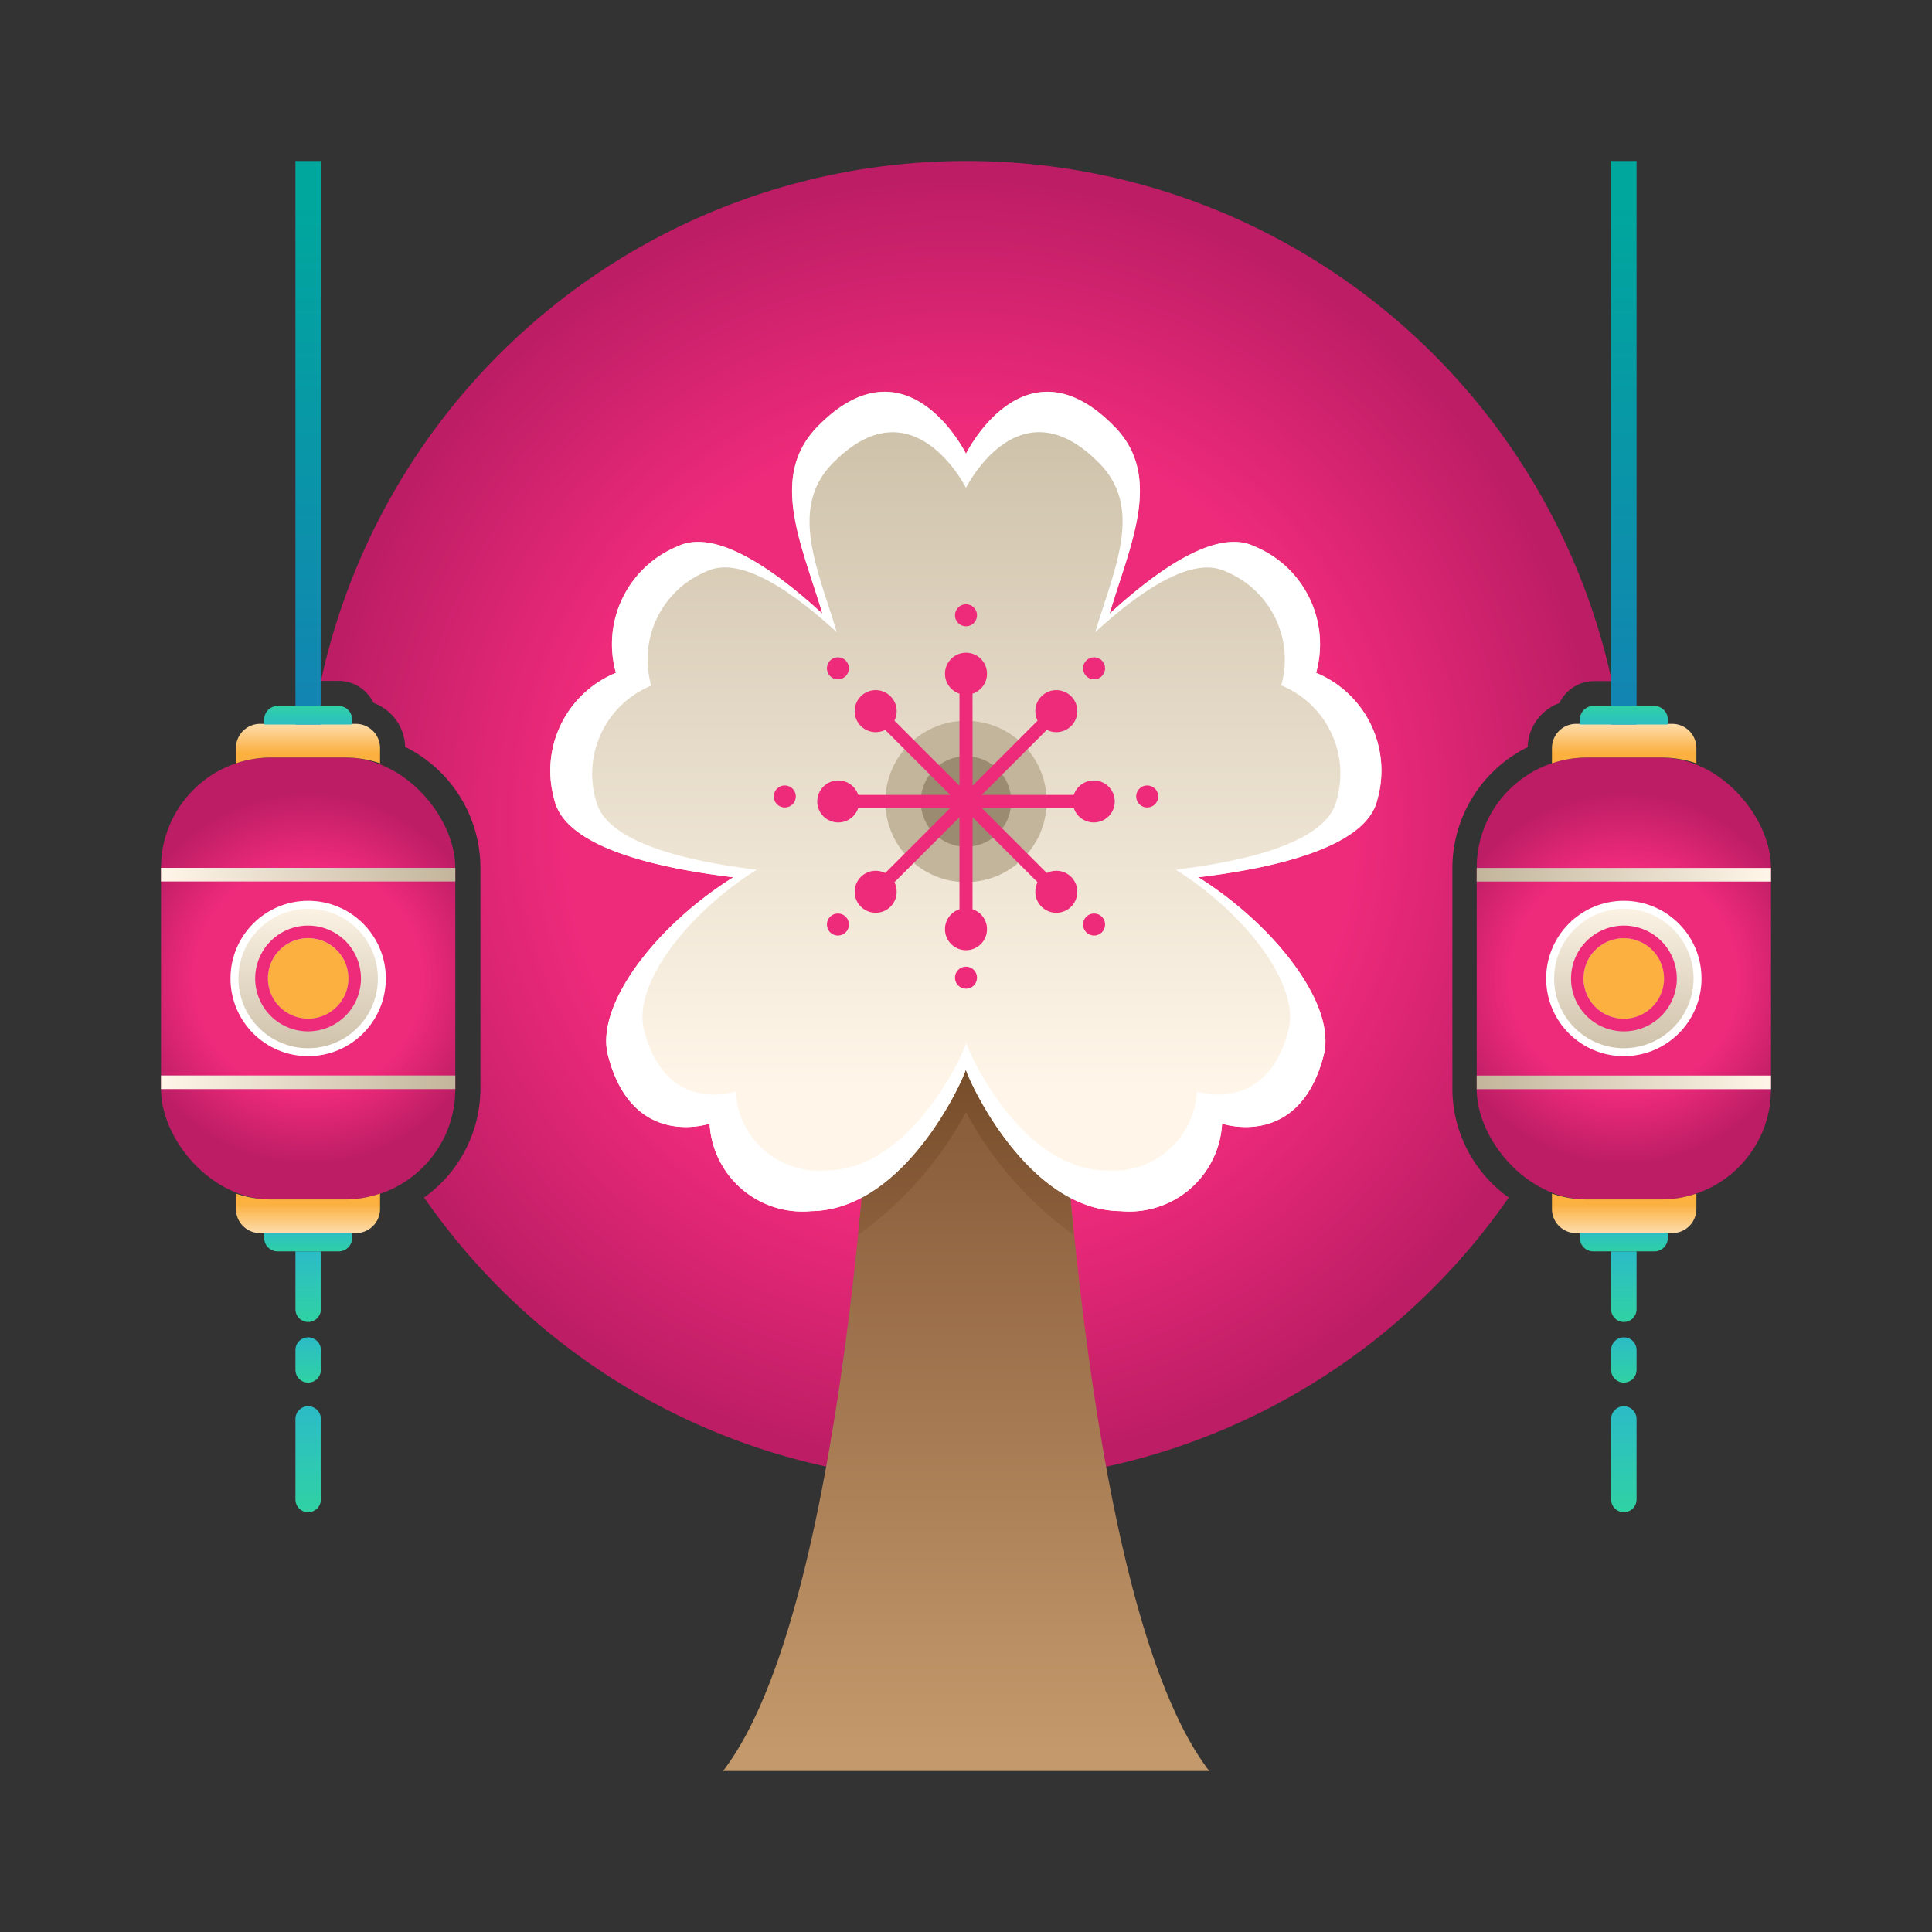 <svg xmlns="http://www.w3.org/2000/svg" xmlns:xlink="http://www.w3.org/1999/xlink" viewBox="0 0 24 24" id="tree">
  <rect x="0" y="0" width="24" height="24" fill="#333333" stroke="none"/>
  <defs>
    <linearGradient id="f" x1="12" x2="12" y1="21.779" y2="14.105" gradientUnits="userSpaceOnUse">
      <stop offset="0" stop-color="#c49a6c"></stop>
      <stop offset="1" stop-color="#8b5e3c"></stop>
    </linearGradient>
    <linearGradient id="g" x1="12" x2="12" y1="15.281" y2="13.164" gradientUnits="userSpaceOnUse">
      <stop offset="0" stop-color="#8b5e3c"></stop>
      <stop offset="1" stop-color="#754c29"></stop>
    </linearGradient>
    <linearGradient id="b" x1="12" x2="12" y1="13.519" y2="3.306" gradientUnits="userSpaceOnUse">
      <stop offset="0" stop-color="#fff6e9"></stop>
      <stop offset="1" stop-color="#c2b59b"></stop>
    </linearGradient>
    <linearGradient xlink:href="#b" id="i" x1="3.828" x2="3.828" y1="11.151" y2="13.508"></linearGradient>
    <linearGradient id="c" x1="3.828" x2="3.828" y1="8.787" y2="9.355" gradientUnits="userSpaceOnUse">
      <stop offset="0" stop-color="#fff6e9"></stop>
      <stop offset="1" stop-color="#fbb040"></stop>
    </linearGradient>
    <linearGradient xlink:href="#c" id="j" x1="3.828" x2="3.828" y1="-371.524" y2="-370.956" gradientTransform="matrix(1 0 0 -1 0 -356)"></linearGradient>
    <linearGradient id="e" x1="3.828" x2="3.828" y1="2.527" y2="11.673" gradientUnits="userSpaceOnUse">
      <stop offset="0" stop-color="#00a79d"></stop>
      <stop offset="1" stop-color="#1b75bc"></stop>
    </linearGradient>
    <linearGradient xlink:href="#b" id="k" x1="2" x2="5.656" y1="13.445" y2="13.445"></linearGradient>
    <linearGradient xlink:href="#b" id="l" x1="2" x2="5.656" y1="10.866" y2="10.866"></linearGradient>
    <linearGradient id="d" x1="3.828" x2="3.828" y1="15.78" y2="15.042" gradientUnits="userSpaceOnUse">
      <stop offset="0" stop-color="#34e28b"></stop>
      <stop offset="1" stop-color="#27aae1"></stop>
    </linearGradient>
    <linearGradient xlink:href="#d" id="m" x1="3.828" x2="3.828" y1="-404.455" y2="-405.194" gradientTransform="matrix(1 0 0 -1 0 -395.92)"></linearGradient>
    <linearGradient xlink:href="#d" id="n" x1="3.828" x2="3.828" y1="17.049" y2="14.864"></linearGradient>
    <linearGradient xlink:href="#d" id="o" x1="3.828" x2="3.828" y1="17.578" y2="16.176"></linearGradient>
    <linearGradient xlink:href="#d" id="p" x1="3.828" x2="3.828" y1="19.724" y2="16.447"></linearGradient>
    <linearGradient xlink:href="#b" id="r" x1="86.686" x2="86.686" y1="11.151" y2="13.508" gradientTransform="matrix(-1 0 0 1 106.858 0)"></linearGradient>
    <linearGradient xlink:href="#c" id="s" x1="86.686" x2="86.686" y1="8.787" y2="9.355" gradientTransform="matrix(-1 0 0 1 106.858 0)"></linearGradient>
    <linearGradient xlink:href="#c" id="t" x1="86.686" x2="86.686" y1="-371.524" y2="-370.956" gradientTransform="rotate(180 53.429 -178)"></linearGradient>
    <linearGradient xlink:href="#e" id="u" x1="86.686" x2="86.686" y1="2.527" y2="11.673" gradientTransform="matrix(1 0 0 -1 -66.514 11)"></linearGradient>
    <linearGradient xlink:href="#b" id="v" x1="84.858" x2="88.514" y1="13.445" y2="13.445" gradientTransform="matrix(1 0 0 -1 -66.514 26.89)"></linearGradient>
    <linearGradient xlink:href="#b" id="w" x1="84.858" x2="88.514" y1="10.866" y2="10.866" gradientTransform="matrix(1 0 0 -1 -66.514 21.732)"></linearGradient>
    <linearGradient xlink:href="#d" id="x" x1="86.686" x2="86.686" y1="15.78" y2="15.042" gradientTransform="matrix(-1 0 0 1 106.858 0)"></linearGradient>
    <linearGradient xlink:href="#d" id="y" x1="86.686" x2="86.686" y1="-404.455" y2="-405.194" gradientTransform="rotate(180 53.429 -197.96)"></linearGradient>
    <linearGradient xlink:href="#d" id="z" x1="86.686" x2="86.686" y1="17.049" y2="14.864" gradientTransform="matrix(-1 0 0 1 106.858 0)"></linearGradient>
    <linearGradient xlink:href="#d" id="A" x1="86.686" x2="86.686" y1="17.578" y2="16.176" gradientTransform="matrix(-1 0 0 1 106.858 0)"></linearGradient>
    <linearGradient xlink:href="#d" id="B" x1="86.686" x2="86.686" y1="19.724" y2="16.447" gradientTransform="matrix(-1 0 0 1 106.858 0)"></linearGradient>
    <radialGradient id="a" cx="11.923" cy="10.203" r="8.063" gradientUnits="userSpaceOnUse">
      <stop offset=".609" stop-color="#ee2a7b"></stop>
      <stop offset="1" stop-color="#bc1d65"></stop>
    </radialGradient>
    <radialGradient xlink:href="#a" id="h" cx="3.828" cy="12.155" r="2.332"></radialGradient>
    <radialGradient xlink:href="#a" id="q" cx="86.686" cy="12.155" r="2.332" gradientTransform="matrix(-1 0 0 1 106.858 0)"></radialGradient>
  </defs>
  <path fill="url(#a)" d="M12,2A8.2,8.2,0,0,0,3.987,8.458h.22a.48.48,0,0,1,.432.273.6.6,0,0,1,.394.547,1.681,1.681,0,0,1,.935,1.5V13.53a1.664,1.664,0,0,1-.7,1.346h0a8.194,8.194,0,0,0,13.474,0,1.664,1.664,0,0,1-.7-1.346V10.781a1.681,1.681,0,0,1,.935-1.5.6.6,0,0,1,.394-.547.48.48,0,0,1,.432-.273h.22A8.2,8.2,0,0,0,12,2Z"></path>
  <path fill="url(#f)" d="M12,12.805l0,.005,0-.005a4.287,4.287,0,0,1-1.263,1.721c-.226,2.6-.716,6.122-1.755,7.474h6.04c-1.039-1.352-1.529-4.87-1.755-7.474A4.287,4.287,0,0,1,12,12.805Z"></path>
  <path fill="url(#g)" d="M12,13.816l0,0,0,0a4.491,4.491,0,0,0,1.34,1.526c-.029-.279-.055-.553-.078-.816A4.287,4.287,0,0,1,12,12.805l0,.005,0-.005a4.287,4.287,0,0,1-1.263,1.721c-.023.263-.049.537-.078.816A4.491,4.491,0,0,0,12,13.816Z"></path>
  <path fill="url(#b)" d="M16.349,8.358a1.314,1.314,0,0,0-.765-1.571c-.45-.218-1.145.237-1.8.836.252-.852.671-1.7.062-2.322C12.731,4.157,12,5.636,12,5.636s-.731-1.479-1.846-.335c-.609.624-.19,1.47.062,2.322-.655-.6-1.35-1.054-1.8-.836a1.314,1.314,0,0,0-.765,1.571,1.314,1.314,0,0,0-.766,1.571c.124.573,1.182.843,2.224.969-.96.6-1.716,1.586-1.557,2.208.3,1.181,1.263.852,1.263.852a1.155,1.155,0,0,0,1.261,1.087c1.174-.013,1.9-1.656,1.922-1.761l0,0,0,0c.019.1.748,1.748,1.922,1.761a1.155,1.155,0,0,0,1.261-1.087s.96.329,1.263-.852c.159-.622-.6-1.605-1.557-2.208,1.042-.126,2.1-.4,2.224-.969A1.314,1.314,0,0,0,16.349,8.358Z"></path>
  <circle cx="12" cy="9.956" r="1.002" fill="#c2b59b"></circle>
  <path fill="#fff" d="M16.349,8.358a1.314,1.314,0,0,0-.765-1.571c-.45-.218-1.145.237-1.8.836.252-.852.671-1.7.062-2.322C12.731,4.157,12,5.636,12,5.636s-.731-1.479-1.846-.335c-.609.624-.19,1.47.062,2.322-.655-.6-1.35-1.054-1.8-.836a1.314,1.314,0,0,0-.765,1.571,1.314,1.314,0,0,0-.766,1.571c.124.573,1.182.843,2.224.969-.96.6-1.716,1.586-1.557,2.208.3,1.181,1.263.852,1.263.852a1.155,1.155,0,0,0,1.261,1.087c1.174-.013,1.9-1.656,1.922-1.761l0,0,0,0c.019.1.748,1.748,1.922,1.761a1.155,1.155,0,0,0,1.261-1.087s.96.329,1.263-.852c.159-.622-.6-1.605-1.557-2.208,1.042-.126,2.1-.4,2.224-.969A1.314,1.314,0,0,0,16.349,8.358Zm.257,1.574c-.112.516-1.065.758-2,.872.864.543,1.545,1.428,1.4,1.989-.272,1.063-1.137.767-1.137.767a1.04,1.04,0,0,1-1.135.979c-1.058-.013-1.714-1.491-1.731-1.586l0,0,0,0c-.017.1-.673,1.573-1.731,1.586a1.04,1.04,0,0,1-1.135-.979s-.865.3-1.137-.767c-.144-.561.537-1.446,1.4-1.989-.937-.114-1.89-.356-2-.872a1.185,1.185,0,0,1,.69-1.415A1.182,1.182,0,0,1,8.772,7.1c.406-.2,1.032.213,1.622.752-.227-.767-.6-1.529-.056-2.091,1-1.03,1.662.3,1.662.3s.658-1.332,1.662-.3c.548.562.171,1.324-.056,2.091.59-.539,1.216-.949,1.622-.752a1.182,1.182,0,0,1,.688,1.414A1.185,1.185,0,0,1,16.606,9.932Z"></path>
  <circle cx="12" cy="9.956" r=".562" fill="#9b8b70"></circle>
  <circle cx="12" cy="8.369" r=".261" fill="#ee2a7b"></circle>
  <circle cx="12" cy="7.643" r=".137" fill="#ee2a7b"></circle>
  <circle cx="12" cy="12.145" r=".137" fill="#ee2a7b"></circle>
  <circle cx="14.251" cy="9.894" r=".137" fill="#ee2a7b"></circle>
  <circle cx="9.749" cy="9.894" r=".137" fill="#ee2a7b"></circle>
  <circle cx="13.591" cy="8.302" r=".137" fill="#ee2a7b"></circle>
  <circle cx="10.409" cy="11.485" r=".137" fill="#ee2a7b"></circle>
  <circle cx="13.591" cy="11.485" r=".137" fill="#ee2a7b"></circle>
  <circle cx="10.409" cy="8.302" r=".137" fill="#ee2a7b"></circle>
  <circle cx="12" cy="11.543" r=".261" fill="#ee2a7b"></circle>
  <circle cx="13.122" cy="8.834" r=".261" fill="#ee2a7b"></circle>
  <circle cx="10.878" cy="11.078" r=".261" fill="#ee2a7b"></circle>
  <circle cx="13.587" cy="9.956" r=".261" fill="#ee2a7b"></circle>
  <circle cx="10.413" cy="9.956" r=".261" fill="#ee2a7b"></circle>
  <circle cx="13.122" cy="11.078" r=".261" fill="#ee2a7b"></circle>
  <circle cx="10.878" cy="8.834" r=".261" fill="#ee2a7b"></circle>
  <rect width=".162" height="3.174" x="11.919" y="8.369" fill="#ee2a7b"></rect>
  <rect width="3.174" height=".162" x="10.413" y="9.875" fill="#ee2a7b"></rect>
  <rect width="3.174" height=".162" x="10.413" y="9.875" fill="#ee2a7b" transform="rotate(-45 12 9.956)"></rect>
  <rect width=".162" height="3.174" x="11.919" y="8.369" fill="#ee2a7b" transform="rotate(-45 12 9.956)"></rect>
  <rect width="3.656" height="5.491" x="2" y="9.41" fill="url(#h)" rx="1.371"></rect>
  <circle cx="3.828" cy="12.155" r=".965" fill="#fff"></circle>
  <circle cx="3.828" cy="12.155" r=".866" fill="url(#i)"></circle>
  <circle cx="3.828" cy="12.155" r=".501" fill="#fbb040"></circle>
  <path fill="#ee2a7b" d="M3.828,12.812a.657.657,0,1,1,.656-.657A.658.658,0,0,1,3.828,12.812Zm0-1.158a.5.5,0,1,0,.5.5A.5.5,0,0,0,3.828,11.654Z"></path>
  <path fill="url(#c)" d="M3.371,9.41h.913a1.371,1.371,0,0,1,.437.072v-.19a.3.3,0,0,0-.3-.3H3.231a.3.3,0,0,0-.3.3v.19A1.376,1.376,0,0,1,3.371,9.41Z"></path>
  <path fill="url(#j)" d="M3.371,14.9h.913a1.344,1.344,0,0,0,.437-.073v.191a.3.3,0,0,1-.3.3H3.231a.3.3,0,0,1-.3-.3v-.191A1.349,1.349,0,0,0,3.371,14.9Z"></path>
  <rect width=".316" height="7" x="3.67" y="2" fill="url(#e)"></rect>
  <rect width="3.656" height=".169" x="2" y="13.36" fill="url(#k)"></rect>
  <rect width="3.656" height=".169" x="2" y="10.781" fill="url(#l)"></rect>
  <path fill="url(#d)" d="M3.282,15.315v.064a.166.166,0,0,0,.167.166h.758a.166.166,0,0,0,.167-.166v-.064Z"></path>
  <path fill="url(#m)" d="M3.282,9V8.937a.167.167,0,0,1,.167-.167h.758a.167.167,0,0,1,.167.167V9Z"></path>
  <path fill="url(#n)" d="M3.67,15.545v.719a.158.158,0,0,0,.316,0v-.719Z"></path>
  <path fill="url(#o)" d="M3.828,16.613a.158.158,0,0,0-.158.158v.246a.158.158,0,0,0,.316,0v-.246A.158.158,0,0,0,3.828,16.613Z"></path>
  <path fill="url(#p)" d="M3.828,17.469a.158.158,0,0,0-.158.158v1a.158.158,0,0,0,.316,0v-1A.158.158,0,0,0,3.828,17.469Z"></path>
  <rect width="3.656" height="5.491" x="18.344" y="9.41" fill="url(#q)" rx="1.371"></rect>
  <circle cx="20.172" cy="12.155" r=".965" fill="#fff"></circle>
  <circle cx="20.172" cy="12.155" r=".866" fill="url(#r)"></circle>
  <circle cx="20.172" cy="12.155" r=".501" fill="#fbb040"></circle>
  <path fill="#ee2a7b" d="M19.516,12.155a.657.657,0,1,1,.656.657A.656.656,0,0,1,19.516,12.155Zm.155,0a.5.5,0,1,0,.5-.5A.5.5,0,0,0,19.671,12.155Z"></path>
  <path fill="url(#s)" d="M20.629,9.41h-.913a1.371,1.371,0,0,0-.437.072v-.19a.3.3,0,0,1,.3-.3h1.194a.3.3,0,0,1,.3.3v.19A1.376,1.376,0,0,0,20.629,9.41Z"></path>
  <path fill="url(#t)" d="M20.629,14.9h-.913a1.344,1.344,0,0,1-.437-.073v.191a.3.3,0,0,0,.3.3h1.194a.3.3,0,0,0,.3-.3v-.191A1.349,1.349,0,0,1,20.629,14.9Z"></path>
  <rect width=".316" height="7" x="20.014" y="2" fill="url(#u)" transform="rotate(-180 20.172 5.5)"></rect>
  <rect width="3.656" height=".169" x="18.344" y="13.36" fill="url(#v)" transform="rotate(-180 20.172 13.445)"></rect>
  <rect width="3.656" height=".169" x="18.344" y="10.781" fill="url(#w)" transform="rotate(-180 20.172 10.866)"></rect>
  <path fill="url(#x)" d="M20.718,15.315v.064a.166.166,0,0,1-.167.166h-.758a.166.166,0,0,1-.167-.166v-.064Z"></path>
  <path fill="url(#y)" d="M20.718,9V8.937a.167.167,0,0,0-.167-.167h-.758a.167.167,0,0,0-.167.167V9Z"></path>
  <path fill="url(#z)" d="M20.33,15.545v.719a.158.158,0,0,1-.316,0v-.719Z"></path>
  <path fill="url(#A)" d="M20.172,16.613a.158.158,0,0,1,.158.158v.246a.158.158,0,0,1-.316,0v-.246A.158.158,0,0,1,20.172,16.613Z"></path>
  <path fill="url(#B)" d="M20.172,17.469a.158.158,0,0,1,.158.158v1a.158.158,0,0,1-.316,0v-1A.158.158,0,0,1,20.172,17.469Z"></path>
</svg>
